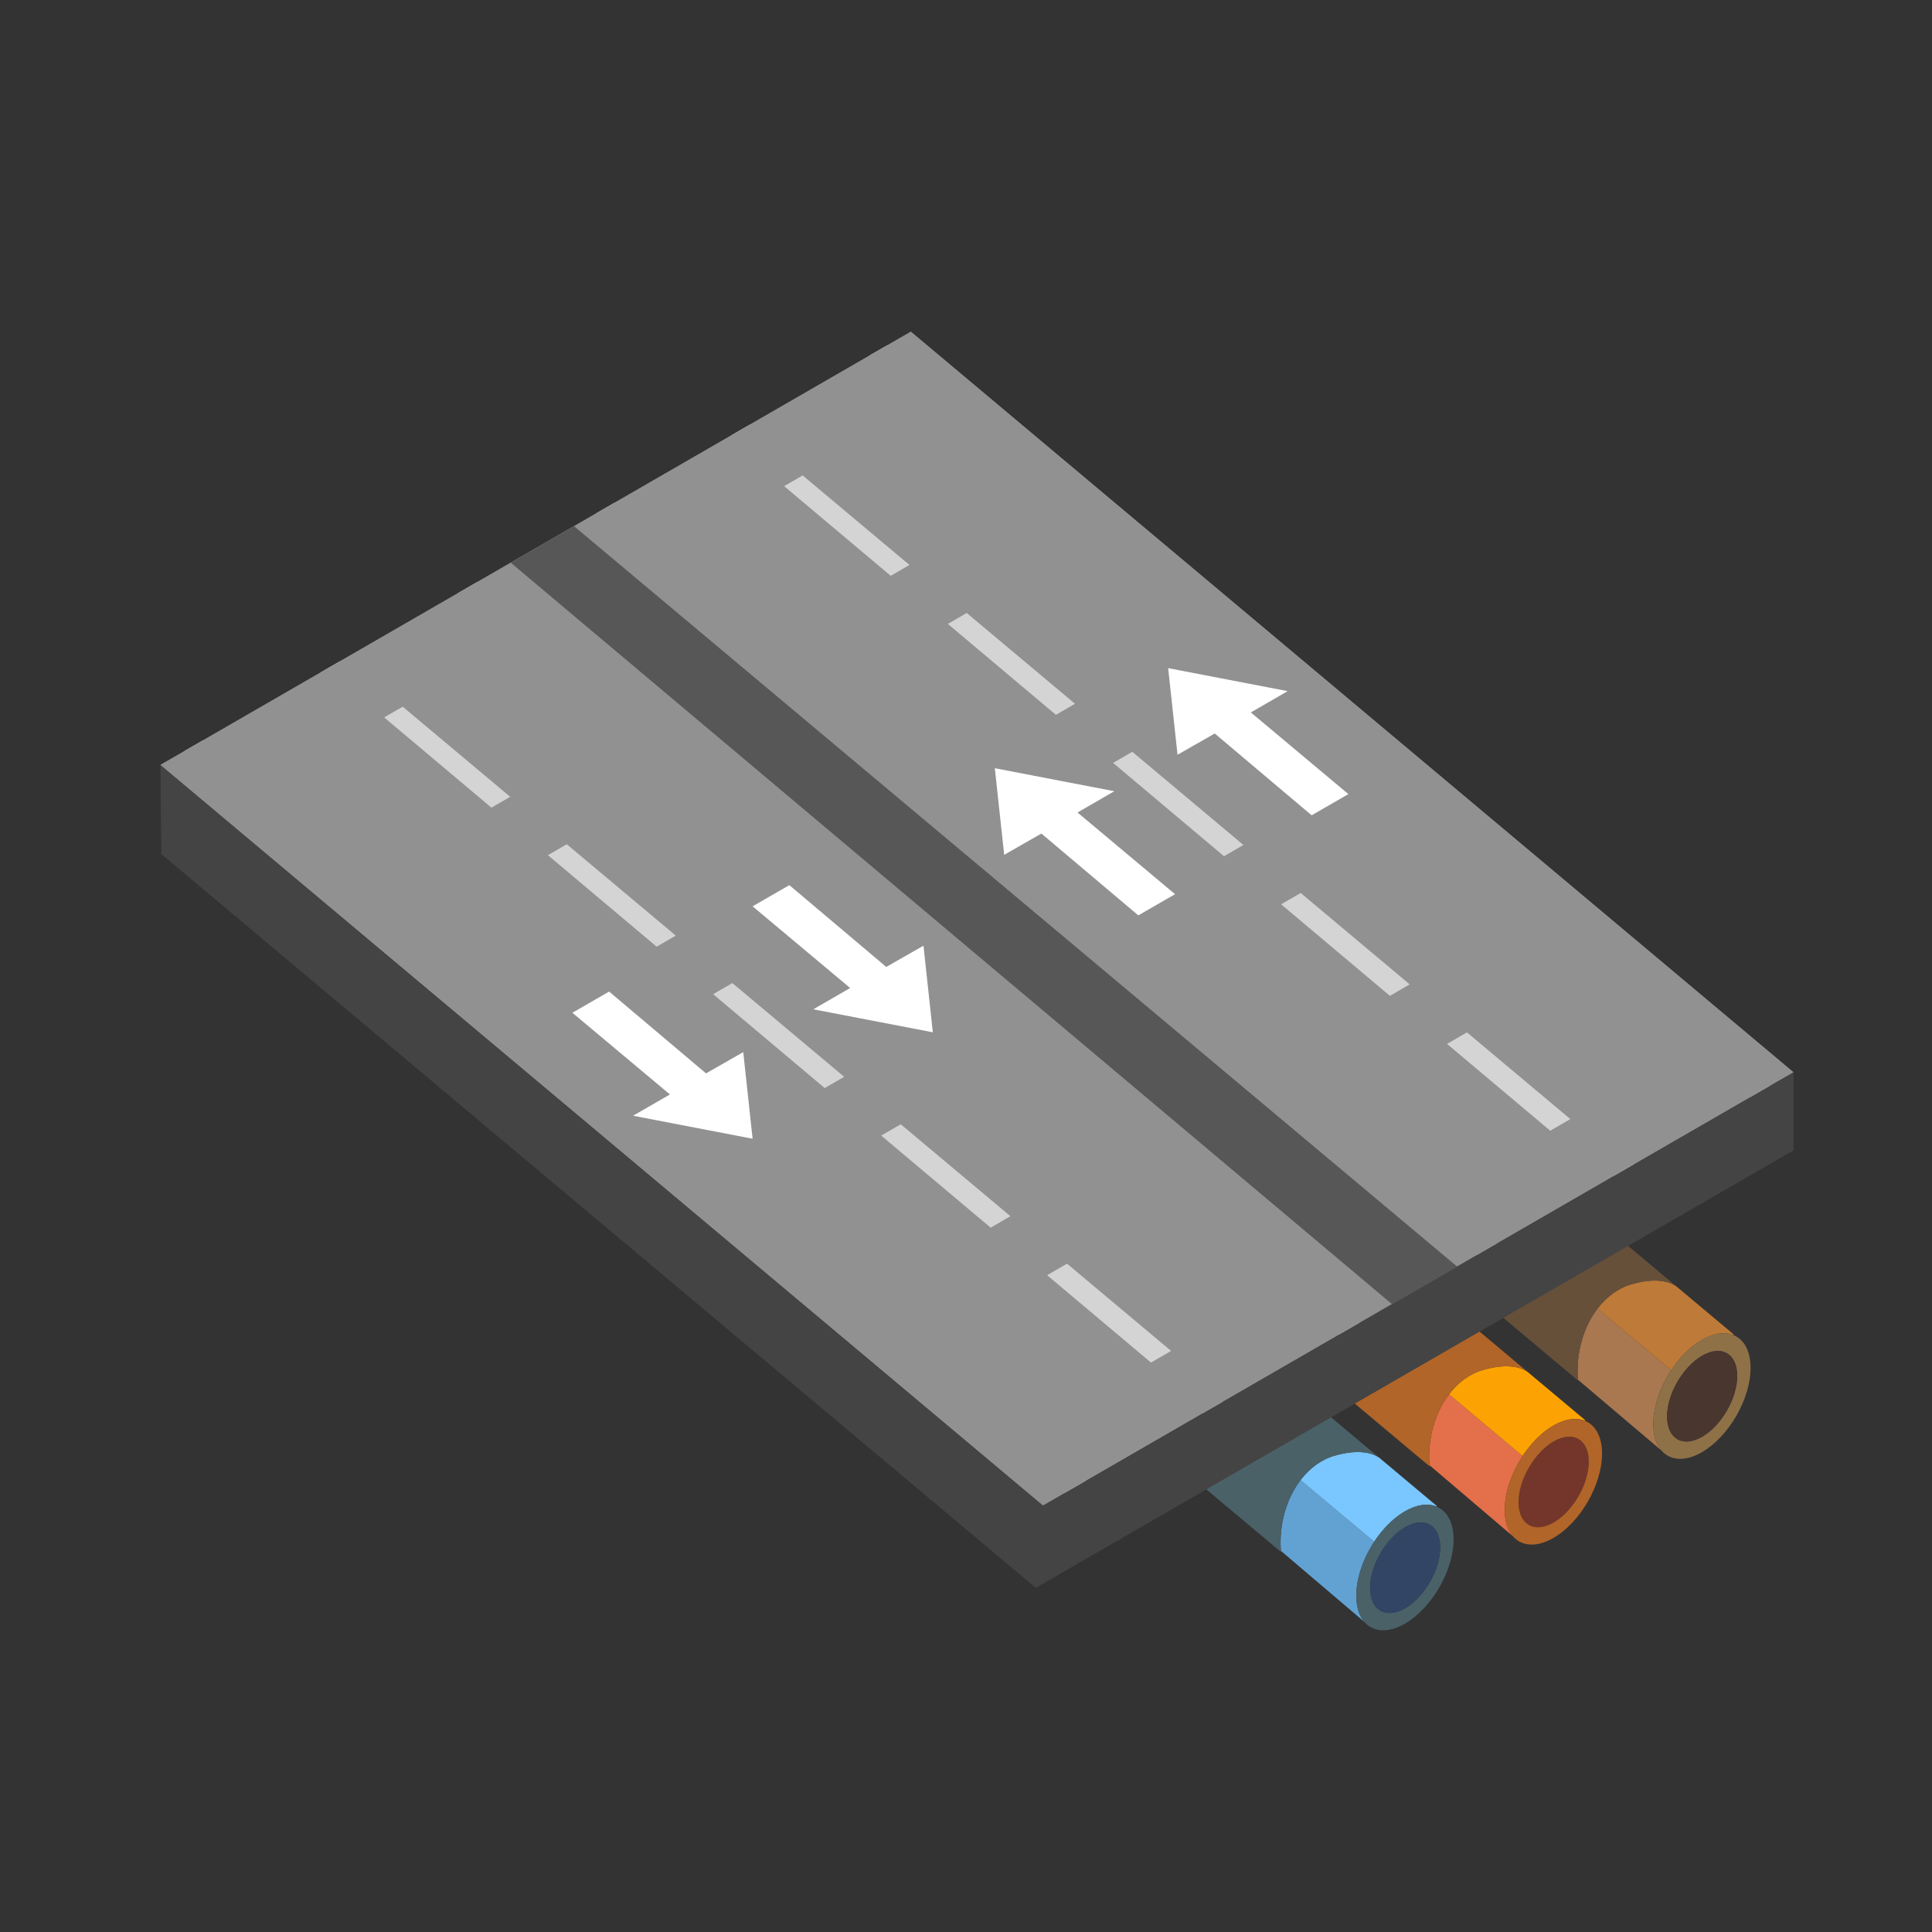 <svg xmlns="http://www.w3.org/2000/svg" xmlns:xlink="http://www.w3.org/1999/xlink" xml:space="preserve" fill-rule="evenodd" stroke-linejoin="round" stroke-miterlimit="2" clip-rule="evenodd" viewBox="0 0 64 64">
  <rect x="0" y="0" width="64" height="64" fill="#333333" stroke="none"/>
  <defs>
    <path id="reuse-0" fill="#444" d="m5.349 28.291 28.964 24.303 25.094-14.488v-2.588L34.551 49.869 5.317 25.338l.032 2.953Z"/>
    <path id="reuse-1" fill="#929191" d="m5.317 25.338 29.234 24.531 24.856-14.351-29.234-24.53-24.856 14.35Z"/>
  </defs>
  <g id="blue">
    <path fill="#61a2d3" d="m43.084 49.028 2.437 2.046c-.361.55-.592 1.202-.592 1.782 0 .379.098.675.268.872l-2.765-2.353c-.069-.879.186-1.738.652-2.347Z"/>
    <path fill="#7ac6ff" d="m45.749 48.339 1.85 1.551-.023.013c-.281-.11-.641-.066-1.036.162-.386.223-.742.586-1.019 1.009l-2.439-2.045c.304-.397.697-.689 1.149-.813.875-.249 1.308-.034 1.457.072.031.023.05.042.061.051Z"/>
    <path fill="#4a6168" d="M42.435 51.412c-.13-1.464.638-2.878 1.796-3.196 1.119-.318 1.516.123 1.516.123l-1.669-1.402-4.134 2.386 2.491 2.089Zm4.105-1.347c.889-.513 1.612-.096 1.612.93 0 1.027-.723 2.278-1.612 2.791-.889.514-1.611.097-1.611-.93 0-1.027.722-2.277 1.611-2.791Zm.008.524c-.641.371-1.162 1.273-1.162 2.014 0 .741.521 1.042 1.162.672.641-.371 1.162-1.273 1.162-2.014 0-.741-.521-1.042-1.162-.672Z"/>
    <path fill="#324565" d="M46.548 50.589c.641-.37 1.162-.069 1.162.672 0 .741-.521 1.643-1.162 2.014-.641.37-1.162.069-1.162-.672 0-.741.521-1.643 1.162-2.014Z"/>
  </g>
  <g id="brown">
    <path fill="#aa7850" d="m55.036 48.049-2.765-2.344c-.071-.882.182-1.745.65-2.357l2.438 2.046c-.362.55-.591 1.202-.591 1.782 0 .38.097.677.268.873Z"/>
    <path fill="#be7a38" d="m55.359 45.394-2.439-2.045c.304-.397.696-.689 1.149-.813.875-.249 1.309-.034 1.458.072.03.023.049.042.06.051l1.851 1.551-.024.013c-.28-.11-.641-.066-1.036.162-.387.223-.742.586-1.019 1.009Z"/>
    <path fill="#66503a" d="M52.274 45.732c-.131-1.464.637-2.878 1.795-3.196 1.119-.319 1.518.123 1.518.123l-1.672-1.402-4.132 2.386 2.491 2.089Z"/>
    <path fill="#8f7148" d="M56.378 44.385c.889-.513 1.612-.097 1.612.93 0 1.027-.723 2.278-1.612 2.791-.888.514-1.61.097-1.61-.93 0-1.027.722-2.278 1.61-2.791Zm.008.524c-.642.371-1.162 1.273-1.162 2.014 0 .741.52 1.042 1.162.672.641-.371 1.162-1.273 1.162-2.014 0-.741-.521-1.042-1.162-.672Z"/>
    <path fill="#49362f" d="M56.386 44.909c.641-.37 1.162-.069 1.162.672 0 .741-.521 1.643-1.162 2.014-.642.37-1.162.069-1.162-.672 0-.741.52-1.643 1.162-2.014Z"/>
    <path fill="#74352a" d="M51.466 47.749c.643-.37 1.164-.069 1.164.672 0 .741-.521 1.643-1.164 2.014-.641.37-1.162.069-1.162-.672 0-.741.521-1.643 1.162-2.014Z"/>
  </g>
  <g id="orange">
    <path fill="#e3704a" d="m48.002 46.188 2.437 2.046c-.36.55-.592 1.202-.592 1.782 0 .379.1.675.268.872l-2.763-2.353c-.069-.879.184-1.738.65-2.347Z"/>
    <path fill="#fca303" d="m50.667 45.499 1.851 1.551-.022.013c-.28-.11-.643-.066-1.036.162-.388.223-.742.586-1.021 1.009l-2.437-2.045c.302-.397.695-.689 1.147-.813.875-.249 1.31-.034 1.457.072a.589.589 0 0 1 .061.051Z"/>
    <path fill="#b26528" d="M47.354 48.572c-.129-1.464.639-2.878 1.795-3.196 1.121-.318 1.518.123 1.518.123l-1.671-1.402-4.131 2.386 2.489 2.089Zm4.106-1.347c.889-.513 1.61-.097 1.61.93 0 1.027-.721 2.278-1.61 2.791-.891.514-1.613.097-1.613-.93 0-1.027.722-2.278 1.613-2.791Zm.006.524c-.641.371-1.162 1.273-1.162 2.014 0 .741.521 1.042 1.162.672.643-.371 1.164-1.273 1.164-2.014 0-.741-.521-1.042-1.164-.672Z"/>
  </g>
  <g id="grey" fill-rule="nonzero">
    <use xlink:href="#reuse-0"/>
    <use xlink:href="#reuse-1"/>
    <path fill="#d4d4d4" d="m10.635 22.268 29.208 24.561.662-.382-29.26-24.531-.61.352Zm-4.529 2.615L35.287 49.46l.689-.398-29.26-24.531-.61.352Zm9.068-5.235 29.198 24.566.672-.387-29.26-24.532-.61.353Zm4.565-2.636L48.92 41.589l.689-.398-29.26-24.531-.61.352Zm4.503-2.6 29.234 24.546.636-.367-29.26-24.531-.61.352Zm4.542-2.622 29.204 24.563.666-.384-29.26-24.532-.61.353Z"/>
  </g>
  <g id="grey1">
    <use xlink:href="#reuse-0" fill-rule="nonzero"/>
    <use xlink:href="#reuse-1" fill-rule="nonzero"/>
    <path fill="#d4d4d4" d="m26.589 15.749 3.538 2.966-.621.36-3.531-2.971.614-.355Zm5.435 4.557 3.587 3.007-.632.367-3.58-3.012.625-.362Zm5.484 4.598 3.682 3.087-.643.373-3.675-3.092.636-.368Zm5.579 4.677 3.611 3.027-.655.381-3.604-3.033.648-.375Zm5.508 4.618 3.425 2.872-.666.386-3.419-2.876.66-.382ZM38.128 45.137l-3.441-2.895.659-.382 3.448 2.891-.666.386Zm-5.311-4.469-3.627-3.051.649-.374 3.632 3.045-.654.38Zm-5.497-4.624-3.697-3.111.637-.368 3.704 3.105-.644.374Zm-5.567-4.684-3.603-3.031.626-.362 3.609 3.026-.632.367Zm-5.473-4.605-3.554-2.99.614-.355 3.561 2.985-.621.36Z"/>
    <path fill="#575757" fill-rule="nonzero" d="m16.919 18.64 29.199 24.567 2.157-1.245-29.26-24.532-2.096 1.21Z"/>
  </g>
  <g id="white" fill="#fff" fill-rule="nonzero">
    <path d="m30.901 34.196-.31-2.869-1.233.704-3.21-2.71-1.217.702 3.231 2.706-1.22.705 3.959.762Zm-5.97 3.526-.31-2.869-1.233.704-3.21-2.71-1.217.702 3.231 2.706-1.22.705 3.959.762Zm8.024-12.274.31 2.869 1.233-.704 3.21 2.71 1.217-.702-3.231-2.706 1.22-.705-3.959-.762Zm5.742-3.315.31 2.869 1.233-.704 3.21 2.71 1.217-.702-3.231-2.706 1.22-.705-3.959-.762Z"/>
  </g>
</svg>
